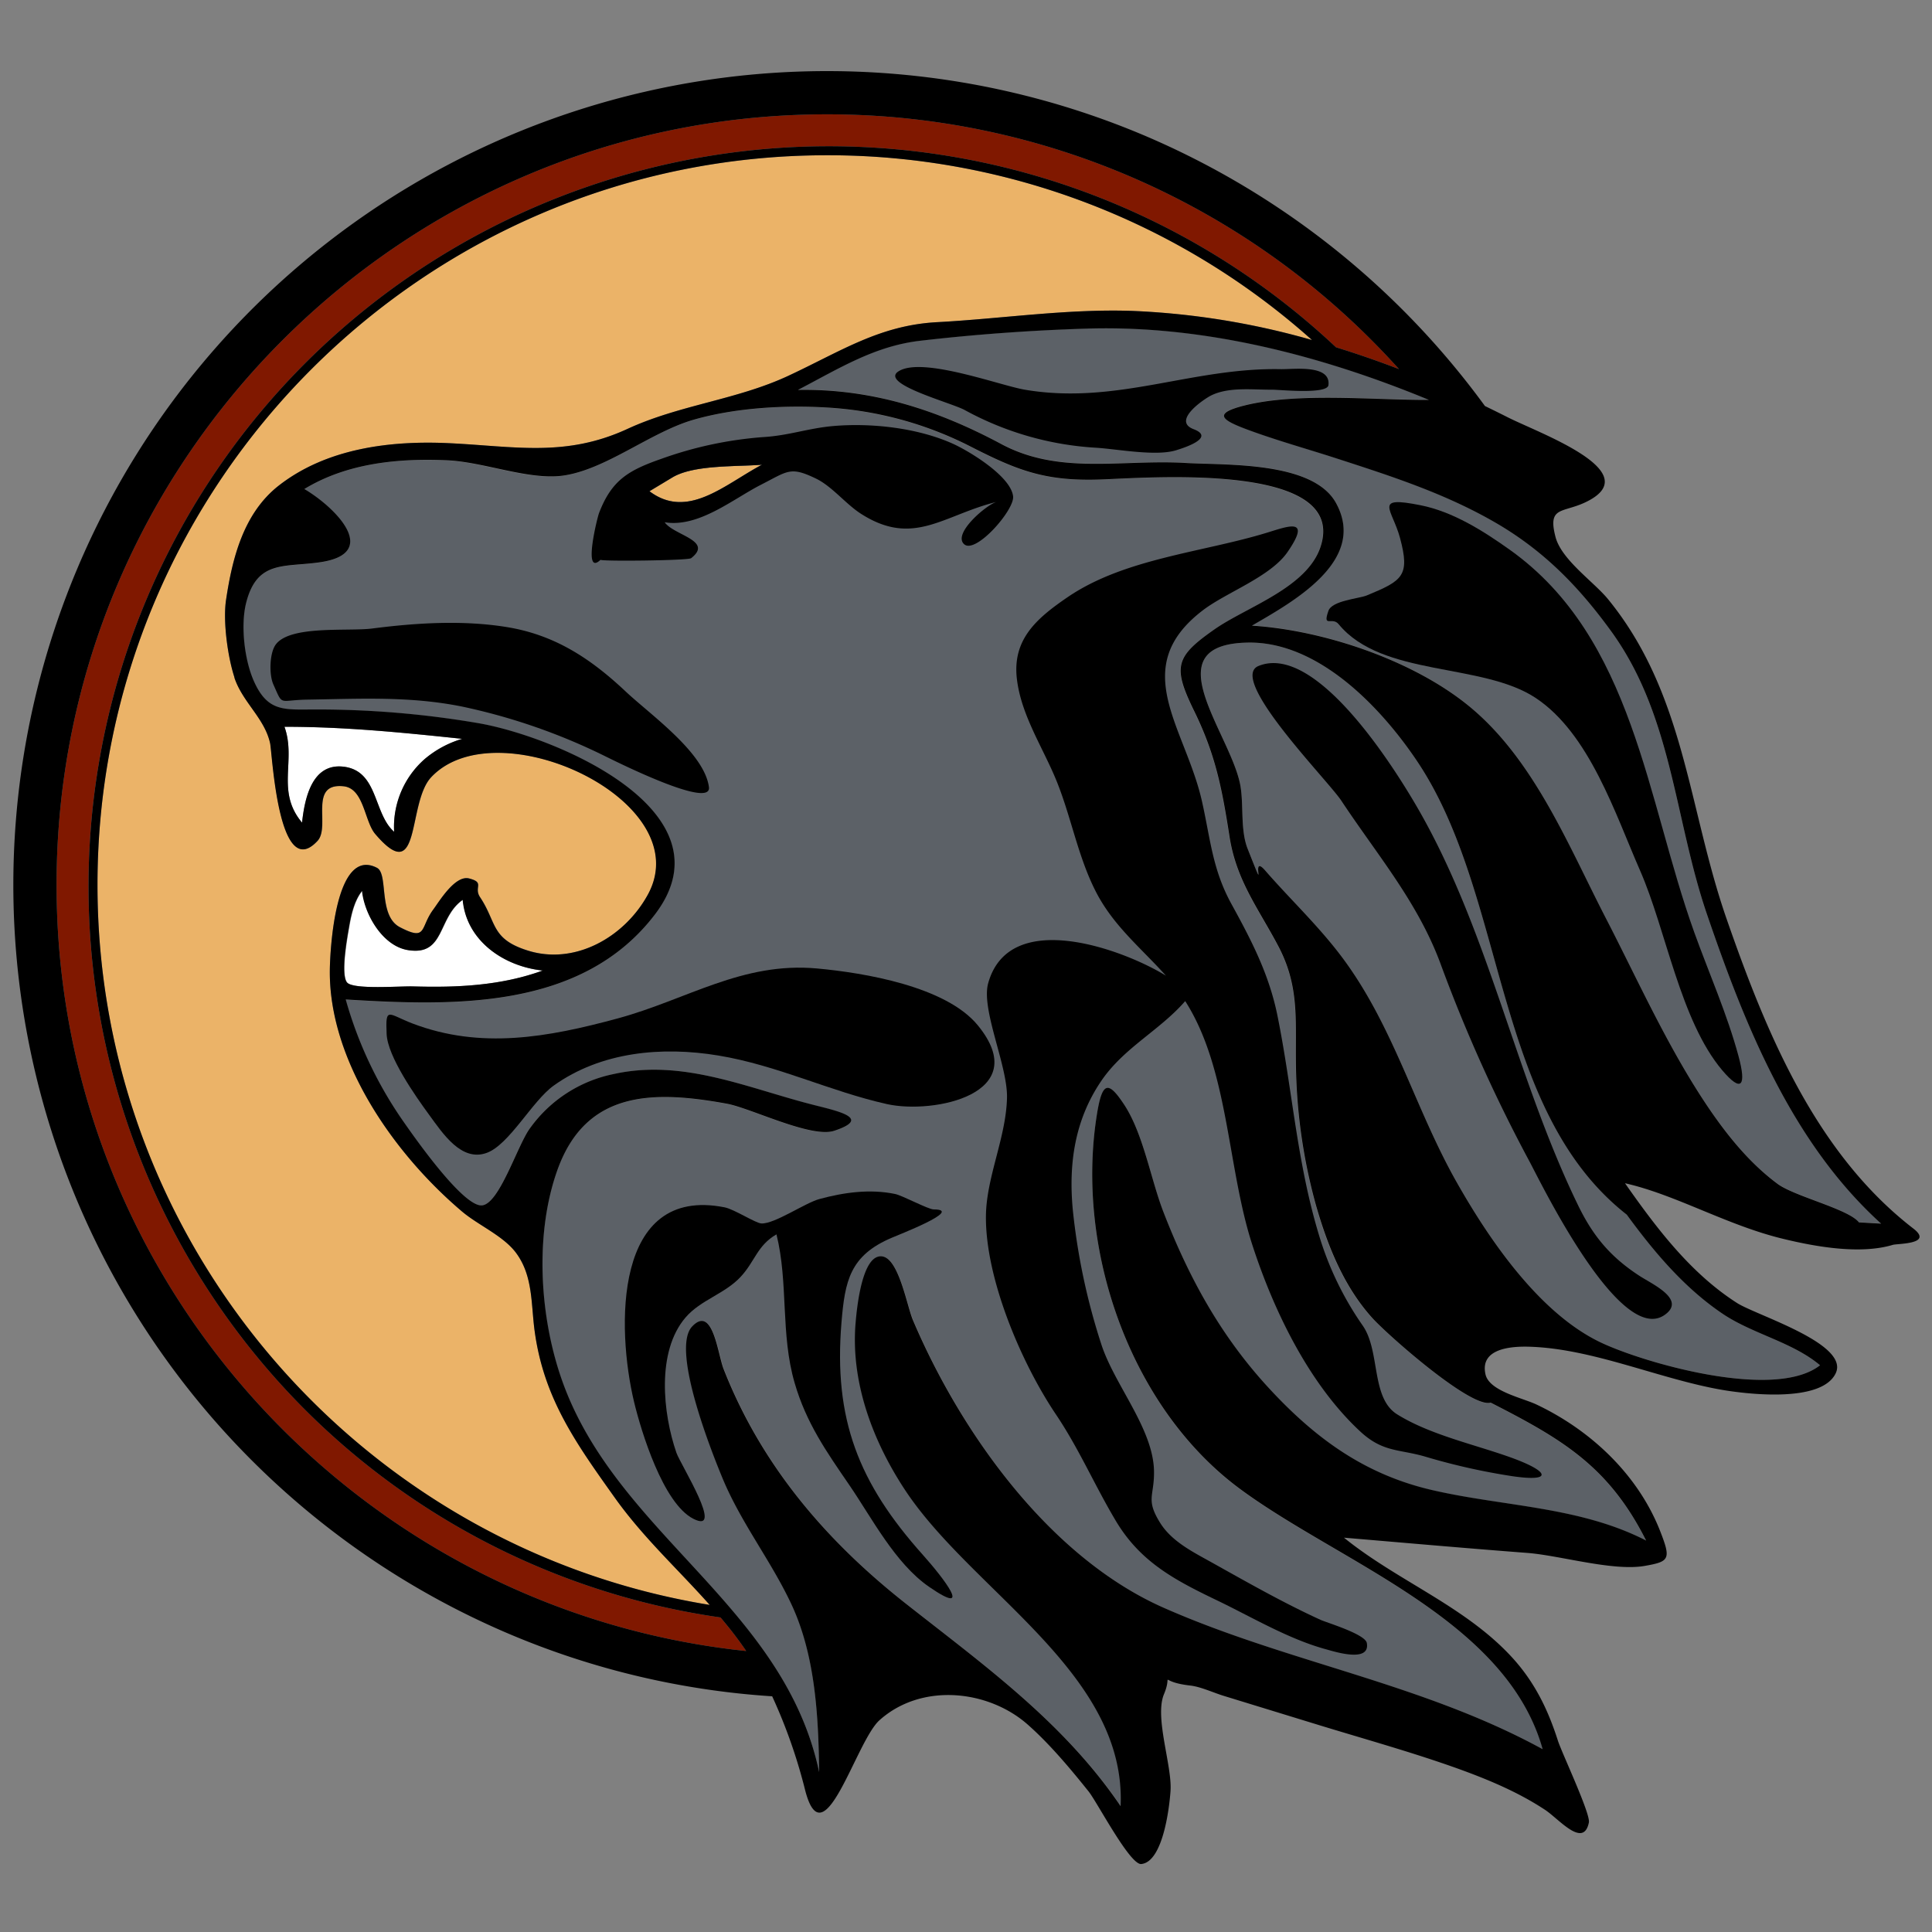 <svg xmlns="http://www.w3.org/2000/svg" viewBox="0 0 500 500"><rect x="0" y="0" width="500" height="500" fill="#808080" stroke="none"/><defs><style>.cls-1{fill:#801800;}.cls-2{fill:#ebb368;}.cls-3{fill:#5c6167;}.cls-4{fill:#fff;}</style></defs><title>clan-stone-lion_COLOR</title><g id="n4"><path class="cls-1" d="M14.64,229c0-110,89.45-199.41,199.41-199.41a198.94,198.94,0,0,1,148,65.93q-8-3.08-16.29-5.64A191.59,191.59,0,0,0,78.57,364.46,190.15,190.15,0,0,0,186.47,418.6c1.05,1.25,2.1,2.52,3.12,3.84q1.88,2.42,3.52,4.84C93,416.78,14.64,331.86,14.64,229Z"/></g><g id="n3"><path class="cls-2" d="M60.68,175.31c2.11,6.41,7.85,10.54,9.26,17.05.56,2.57,2.12,36.26,12.28,25.23,3.4-3.69-2.44-15.07,6.72-14.12,5.31.55,5.39,9.07,8.21,12.36,12,14.07,8.17-8,14.48-14.71,17-18.11,69.51,6.2,56,30.51-6.08,11-19,18.28-31.22,14.29-9.37-3-7.8-7.25-12.13-13.73-1.74-2.6,1.34-3.79-2.84-4.86-3.63-.93-7.72,5.94-9.25,8-3.54,4.76-1.54,8.32-8.69,4.6-5.68-3-2.87-13.81-5.92-15.36C86.7,219,85.42,246.15,85.36,251c-.29,23.21,16.18,47.26,34.22,62.54,4.23,3.58,10.7,6.28,14,10.74,4.43,6,3.82,13.27,4.81,20.37,2.4,17.36,10.73,28.91,20.65,42.86,7.38,10.38,16.29,18.46,24.63,27.84C93.94,400.75,25.23,322.75,25.23,229c0-104.12,84.71-188.82,188.82-188.82A188,188,0,0,1,339.55,88,198.24,198.24,0,0,0,293,80.46c-16.85-.57-33.56,2-50.34,2.91-15,.77-25,7.53-38.69,13.91-13.35,6.21-28,7.47-41.54,13.7-16.11,7.43-29.18,4.52-46.31,3.71-15.19-.71-31.64,1.34-44,11-9.13,7.16-12,18.83-13.6,29.44C57.65,160.7,58.93,170,60.68,175.31Z"/><path class="cls-2" d="M174,123.56c5.5-3.31,16.57-2.76,23.2-3.29-9.64,5.11-19.24,14.33-29.13,6.86Z"/></g><g id="n2"><path class="cls-3" d="M320.7,385.23c-28.26-21-42.43-61.91-36.82-96.76,1.36-8.46,2.9-8.84,7.07-2.5,5,7.53,6.86,19.27,10.14,27.74,6.61,17.06,14.83,32.1,27.31,45.61,12.1,13.1,24.94,22.44,42.54,26.44,18.38,4.17,38,4.17,55.08,13-9.7-19.25-21.75-26.26-40.22-35.7-5.15,1.53-27-17.88-30.77-22-7.31-8.15-11.51-18.52-14.46-28.93a142.41,142.41,0,0,1-5.24-37.18c-.13-11.24.88-19.75-4.57-30.08-5.14-9.74-10.82-16.91-12.6-28.26-1.91-12.21-3.56-21.11-9.1-32.44-5.67-11.59-5-14.14,5.16-21.23,8.36-5.86,24.07-10.77,27.52-21.49,7.09-22-44.73-17.72-57.25-17.31-14.25.46-21.43-2.43-33.66-8.69a93.49,93.49,0,0,0-36.8-9.94c-11.08-.67-23.79.06-34.52,3.14-11.22,3.21-22.88,13.06-34.08,14.51-8.85,1.15-20.21-3.5-29.72-4-12.68-.6-25.9.71-37,7.44,8.07,4.74,19.82,16.59,4.19,18.93-9.32,1.39-16.41-.64-19.24,10.5-1.49,5.86-.45,14.8,2,20.3,3.6,8.09,7.89,7.31,15.93,7.32a246.72,246.72,0,0,1,42.07,3.53c19.76,3.38,66.17,22.71,45.84,49.45-18.92,24.9-52.33,23.76-80.08,22.07a104.4,104.4,0,0,0,15.06,31.77c2.4,3.42,15.25,21.92,20.18,21.53,4.56-.35,9.22-15.64,12.47-20a35.23,35.23,0,0,1,21.65-14c18-4.08,34.76,3.66,51.75,8,6.42,1.63,15,3.46,5.34,6.68-5.93,2-21.62-5.87-27.8-7-19-3.48-36.46-3.49-43.85,17.12-6,16.87-4.63,38.89,1.62,55.68C160.42,397.51,203,416,212,458.64c-.18-14.63-1-30.73-7.43-44.12-5.24-10.92-12.69-20.45-17.41-31.72-2.6-6.22-13.58-33.5-7.93-39.45,5.34-5.63,6.57,7,8.13,11,9.77,24.89,26.48,44.44,47.22,60.77,20.21,15.91,40.83,30.7,55.53,52.37,1.54-34.43-38.31-55.4-55.73-81.73-8.39-12.67-14.17-28-12.85-43.37.31-3.67,1.64-17.76,6.81-17.18,4.33.48,6.43,12.8,8,16.44,12.3,29.06,35.27,61.45,65,74.53,32,14.12,66.94,19.56,98,36.57C389.83,419.09,346.5,404.41,320.7,385.23ZM168.07,127.13l5.93-3.57c5.5-3.31,16.57-2.76,23.2-3.29C187.56,125.38,178,134.6,168.07,127.13Z"/><path class="cls-3" d="M481.06,316.3c-2.66-3.45-16.76-6.73-21.11-10-7-5.21-12.56-12-17.44-19.1-10.57-15.46-18.37-33-26.93-49.6-9.71-18.81-18.59-41.09-35.39-54.87-14.54-11.93-37.67-19.69-56.22-20.86,10.06-5.9,30.12-16.65,21.72-31.8-6-10.79-28.48-9.69-38.79-10.3-16.71-1-32.7,3.19-47.82-4.91-16.59-8.88-33.58-14.34-52.61-14,10.84-5.65,19.84-11.34,31.64-12.72,14.25-1.66,29-2.72,43.3-3.15,30.19-.91,60.64,7,88.38,18.46-14.21.07-33.84-2-47.63,1.41-8.48,2.11-6,3.79.55,6.24,7.56,2.81,15.48,5,23.16,7.49,14.68,4.76,28.93,9.35,42.26,17.29,11.66,7,20.41,15.89,28.68,27.26,16,21.94,16.44,48.61,24.92,73.42,9.85,28.83,22,59.2,45.08,80.07Z"/><path class="cls-3" d="M421,314.35c7,9.58,14.82,18.89,24.72,25.59,7.83,5.3,18.13,7.35,25.31,13.39-11.65,9.12-45-.46-56.34-5.71-16.11-7.43-29.22-26.7-37.66-41.6-10.37-18.28-15.8-38.5-28-55.93-6.43-9.22-14.33-16.46-21.63-24.84-4.17-4.78,1.07,8.52-4.52-5.61-1.9-4.82-1-11.18-1.85-16.2-2.32-13.47-23-36.69,1.9-37.14,18.34-.33,34.61,16.93,43.91,30.84C390.14,232,386.41,287.25,421,314.35Z"/></g><g id="n1"><path class="cls-4" d="M109.9,196.47A23.35,23.35,0,0,0,102,215.26c-5.43-4.73-4.06-15.84-13.16-16.85-8.17-.91-10,8.34-10.67,14.48-6.85-8.13-1.42-16.1-4.55-24.8,15.8,0,30.39,1.48,46,3.12A26.63,26.63,0,0,0,109.9,196.47Z"/><path class="cls-4" d="M90.46,239.62c.52-3,1.34-6.59,3.32-9.07.61,6,5.26,14.21,11.83,15.31,9.7,1.62,7.62-8.41,14.22-13,.89,10.73,10.69,17.28,20.65,18.32-10.81,3.93-22.23,4.44-33.61,4.1-3.26-.1-15.33.88-17-1C88.1,252.16,90.08,241.84,90.46,239.62Z"/></g><g id="Base"><path d="M495.24,318c-25.34-19.51-38.17-50.78-48.36-80.08-10-28.65-10.72-58.33-30.72-82.85-3.69-4.52-12.13-10.23-13.62-16.2-2-7.79,1.74-6.1,7.55-8.78,16.89-7.82-11.85-18-19.92-22.11q-2.91-1.47-5.87-2.9A211.43,211.43,0,0,0,296,35,210.58,210.58,0,0,0,132.1,423,208.6,208.6,0,0,0,199.84,439a138.06,138.06,0,0,1,8.59,24.53c4.79,18,13.08-12.85,19.16-18.32,10.87-9.78,28.22-7.91,38.43,1.15,5.66,5,11,11.38,15.72,17.28,2.2,2.75,10.69,19.06,13.62,18.77,5.75-.58,7.33-15.25,7.57-18.94.44-6.52-4.19-19-1.7-25s-2-3.24,6.82-2.25c2.69.3,6,1.86,8.69,2.68L342,446.65c11.92,3.64,24,7,35.69,11.21,7.69,2.79,15.32,6,22.18,10.53,3.59,2.37,9.93,10.07,11.33,3.27.46-2.23-6.89-17.78-8-21.13-2.55-8-5.93-15-11.63-21.32-12.16-13.45-29.87-20-43.75-31.26,15.85,1.34,31.48,2.73,47.41,3.94,8.49.65,22.22,4.81,30.45,3.36,6.4-1.12,6.8-1.73,4-8.92-5.77-14.77-18.09-26.24-32.06-32.85-3.61-1.71-12.19-3.46-13.17-7.78-1.54-6.76,6.69-7.31,11.34-7.17,16.39.49,33.41,8.25,49.58,11.11,5.67,1,25.93,3.71,29.71-4.24,3.64-7.65-20.57-15-25.53-18.18-12.05-7.71-20.86-19.4-29-31,13.29,3,26.58,11,41.26,14.47,8.31,2,19.7,4,28.08,1.47C491.24,321.81,500.34,322,495.24,318ZM14.64,229c0-110,89.45-199.41,199.41-199.41a198.94,198.94,0,0,1,148,65.93q-8-3.08-16.29-5.64A191.59,191.59,0,0,0,78.57,364.46,190.15,190.15,0,0,0,186.47,418.6c1.05,1.25,2.1,2.52,3.12,3.84q1.88,2.42,3.52,4.84C93,416.78,14.64,331.86,14.64,229Zm46-53.67c2.11,6.41,7.85,10.54,9.26,17.05.56,2.57,2.12,36.26,12.28,25.23,3.4-3.69-2.44-15.07,6.72-14.12,5.31.55,5.39,9.07,8.21,12.36,12,14.07,8.17-8,14.48-14.71,17-18.11,69.51,6.2,56,30.51-6.08,11-19,18.28-31.22,14.29-9.37-3-7.8-7.25-12.13-13.73-1.74-2.6,1.34-3.79-2.84-4.86-3.63-.93-7.72,5.94-9.25,8-3.54,4.76-1.54,8.32-8.69,4.6-5.68-3-2.87-13.81-5.92-15.36C86.7,219,85.42,246.15,85.36,251c-.29,23.21,16.18,47.26,34.22,62.54,4.23,3.58,10.7,6.28,14,10.74,4.43,6,3.82,13.27,4.81,20.37,2.4,17.36,10.73,28.91,20.65,42.86,7.38,10.38,16.29,18.46,24.63,27.84C93.94,400.75,25.23,322.75,25.23,229c0-104.12,84.71-188.82,188.82-188.82A188,188,0,0,1,339.55,88,198.24,198.24,0,0,0,293,80.46c-16.85-.57-33.56,2-50.34,2.91-15,.77-25,7.53-38.69,13.91-13.35,6.21-28,7.47-41.54,13.7-16.11,7.43-29.18,4.52-46.31,3.71-15.19-.71-31.64,1.34-44,11-9.13,7.16-12,18.83-13.6,29.44C57.65,160.7,58.93,170,60.68,175.31ZM102,215.26c-5.43-4.73-4.06-15.84-13.16-16.85-8.17-.91-10,8.34-10.67,14.48-6.85-8.13-1.42-16.1-4.55-24.8,15.8,0,30.39,1.48,46,3.12a26.63,26.63,0,0,0-9.75,5.26A23.35,23.35,0,0,0,102,215.26Zm38.42,35.92c-10.81,3.93-22.23,4.44-33.61,4.1-3.26-.1-15.33.88-17-1-1.8-2.1.17-12.42.55-14.64.52-3,1.34-6.59,3.32-9.07.61,6,5.26,14.21,11.83,15.31,9.7,1.62,7.62-8.41,14.22-13C120.71,243.59,130.51,250.14,140.46,251.17ZM385.8,363c18.47,9.44,30.52,16.44,40.22,35.7-17.09-8.8-36.69-8.79-55.08-13-17.6-4-30.44-13.34-42.54-26.44-12.47-13.51-20.7-28.55-27.31-45.61-3.28-8.47-5.19-20.21-10.14-27.74-4.17-6.34-5.71-6-7.07,2.5-5.61,34.85,8.56,75.75,36.82,96.76,25.8,19.18,69.12,33.86,78.54,67.52-31.06-17-66-22.45-98-36.57-29.69-13.08-52.66-45.47-65-74.53-1.54-3.64-3.64-16-8-16.44-5.17-.58-6.5,13.52-6.81,17.18-1.32,15.39,4.47,30.7,12.85,43.37,17.43,26.33,57.27,47.3,55.73,81.73-14.7-21.67-35.32-36.46-55.53-52.37-20.74-16.33-37.45-35.88-47.22-60.77-1.55-4-2.78-16.63-8.13-11-5.64,5.94,5.34,33.23,7.93,39.45,4.71,11.27,12.17,20.8,17.41,31.72C211,427.91,211.81,444,212,458.64c-9-42.65-51.57-61.13-66.11-100.2-6.25-16.79-7.67-38.81-1.62-55.68,7.39-20.61,24.82-20.6,43.85-17.12,6.18,1.13,21.87,9,27.8,7,9.7-3.22,1.08-5.05-5.34-6.68-17-4.31-33.77-12-51.75-8a35.23,35.23,0,0,0-21.65,14c-3.25,4.34-7.91,19.63-12.47,20-4.93.38-17.79-18.12-20.18-21.53a104.4,104.4,0,0,1-15.06-31.77c27.75,1.69,61.15,2.83,80.08-22.07,20.32-26.74-26.09-46.07-45.84-49.45a246.72,246.72,0,0,0-42.07-3.53c-8,0-12.33.77-15.93-7.32-2.45-5.5-3.49-14.44-2-20.3,2.83-11.15,9.92-9.11,19.24-10.5,15.63-2.34,3.88-14.18-4.19-18.93,11.08-6.73,24.29-8,37-7.44,9.5.45,20.87,5.1,29.72,4,11.2-1.46,22.85-11.3,34.08-14.51,10.73-3.07,23.44-3.81,34.52-3.14a93.49,93.49,0,0,1,36.8,9.94c12.24,6.26,19.41,9.15,33.66,8.69,12.52-.41,64.34-4.72,57.25,17.31-3.45,10.72-19.16,15.63-27.52,21.49-10.12,7.09-10.84,9.64-5.16,21.23,5.54,11.33,7.19,20.23,9.1,32.44,1.78,11.35,7.46,18.52,12.6,28.26,5.45,10.33,4.44,18.84,4.57,30.08a142.41,142.41,0,0,0,5.24,37.18c3,10.4,7.14,20.78,14.46,28.93C358.75,345.14,380.64,364.55,385.8,363ZM421,314.35c7,9.58,14.82,18.89,24.72,25.59,7.83,5.3,18.13,7.35,25.31,13.39-11.65,9.12-45-.46-56.34-5.71-16.11-7.43-29.22-26.7-37.66-41.6-10.37-18.28-15.8-38.5-28-55.93-6.43-9.22-14.33-16.46-21.63-24.84-4.17-4.78,1.07,8.52-4.52-5.61-1.9-4.82-1-11.18-1.85-16.2-2.32-13.47-23-36.69,1.9-37.14,18.34-.33,34.61,16.93,43.91,30.84C390.14,232,386.41,287.25,421,314.35Zm60.09,2c-2.66-3.45-16.76-6.73-21.11-10-7-5.21-12.56-12-17.44-19.1-10.57-15.46-18.37-33-26.93-49.6-9.71-18.81-18.59-41.09-35.39-54.87-14.54-11.93-37.67-19.69-56.22-20.86,10.06-5.9,30.12-16.65,21.72-31.8-6-10.79-28.48-9.69-38.79-10.3-16.71-1-32.7,3.19-47.82-4.91-16.59-8.88-33.58-14.34-52.61-14,10.84-5.65,19.84-11.34,31.64-12.72,14.25-1.66,29-2.72,43.3-3.15,30.19-.91,60.64,7,88.38,18.46-14.21.07-33.84-2-47.63,1.41-8.48,2.11-6,3.79.55,6.24,7.56,2.81,15.48,5,23.16,7.49,14.68,4.76,28.93,9.35,42.26,17.29,11.66,7,20.41,15.89,28.68,27.26,16,21.94,16.44,48.61,24.92,73.42,9.85,28.83,22,59.2,45.08,80.07Z"/><path d="M313.37,102.38c4.64-2.33,10.86-1.48,15.89-1.53,2,0,14.26,1.27,14.54-1.19.62-5.4-9-4.06-12.32-4.12-23.17-.45-42.5,9.32-66.23,5.32C258.84,99.78,239,92.32,232.7,96c-5.54,3.2,13.21,8.12,16.92,10.09a80.4,80.4,0,0,0,34,9.78c5.56.34,15.68,2.32,20.9.61,1-.32,10.43-3.11,4.38-5.41C303.15,108.88,311.77,103.18,313.37,102.38Z"/><path d="M438.47,241.28c-12.35-34.29-15.68-76.11-47.67-98.95-6.89-4.91-14.74-9.89-23.15-11.57-12.43-2.49-7.36.93-5.33,8.45,2.65,9.85.65,11.07-8.6,14.89-2,.83-9,1.31-9.93,4-1.57,4.52,1,1.39,2.66,3.45,11.25,13.7,37.09,9.86,51,19.09s20.57,30,27,44.66c6.72,15.3,10.39,38.81,21.25,51.67,5.08,6,6.3,4,4.22-3.66C447,262.49,442.27,251.83,438.47,241.28Z"/><path d="M155.41,144.88c.6.43,22.65.19,23.45-.42,5.87-4.57-4.51-5.91-6.84-9.3,8.78,1.45,17.65-6,24.9-9.7,7-3.57,7.59-4.81,14.22-1.62,4.17,2,7.72,6.59,11.67,9.12,13.61,8.71,21.25.34,35.17-3.09-2.55.63-11.6,8.26-8.43,11,3,2.55,13-8.87,12.64-12.38-.52-5.22-11.49-11.85-15.85-13.77-9.07-4-20.87-5.31-30.7-4.46-6.53.57-11.49,2.47-18.14,2.86a99.47,99.47,0,0,0-26.3,5.61c-8.6,3-12.89,5.54-16.15,14C154.65,133.65,150.71,149.36,155.41,144.88ZM174,123.56c5.5-3.31,16.57-2.76,23.2-3.29-9.64,5.11-19.24,14.33-29.13,6.86Z"/><path d="M183.47,203.7c-1.18-8.93-15.18-18.75-21.58-24.77-9.08-8.54-18.36-14.65-30.78-16.65-11.37-1.84-23.43-1.08-34.8.38-6.23.8-21.36-.93-25,4.22-1.56,2.22-1.71,7.72-.55,10.29,2.57,5.72,1.21,4,8.88,3.89,13.63-.21,26.43-.93,40,1.81a156.77,156.77,0,0,1,37.3,13C159.83,197.28,184.24,209.47,183.47,203.7Z"/><path d="M341.33,319.57c-5.73-18.92-6.85-37.55-10.72-56.69-2.16-10.7-6.71-19.46-11.91-28.92-4.91-8.94-5.42-16.7-7.61-26.49-4.28-19.18-19.36-34.63.25-49.56,6.11-4.65,17.48-8.64,21.89-15.07,6.19-9,.33-6.72-5.27-5-16.74,5.14-36.89,6.64-51.65,16.7-8.12,5.54-14.37,11-13.13,21.25,1.15,9.51,6.87,17.87,10.37,26.6,3.71,9.26,5.45,19.32,10,28.26s11.64,14.56,18.2,21.86c-10.87-6.71-40.5-17.77-46,1.92-1.92,6.83,5.06,21.34,4.86,29.7-.24,10.23-5.33,20.5-5.45,30.5-.19,16.06,9,37.84,18.06,51.34,6,8.9,10,18.28,15.42,27.4,6.36,10.8,15.27,15.49,26.28,20.78,9,4.32,18.46,10,28.13,12.65,2.1.57,11.63,3.68,10.68-1.6-.42-2.33-10.75-5.38-12-6-9.44-4.3-19-9.74-27.83-14.67-4.89-2.75-10.6-5.47-13.69-10.47-3.71-6-1.53-6.79-1.55-13,0-11.15-10.25-22.58-13.67-33.25A167.42,167.42,0,0,1,277.63,313c-1.1-11.88.52-23.14,7.35-33.22,5.87-8.66,15.17-13.11,21.75-20.7,11.28,17.62,10.85,42.95,17.34,63,5.5,17,14.67,36.08,28,48.42,5.82,5.38,10,4.51,16.7,6.45a167.34,167.34,0,0,0,22.58,5.08c10.56,1.56,9.89-1.17-.47-4.88-9.38-3.36-20.77-5.82-29.27-11.1-6.84-4.24-4.35-16.2-8.86-22.87A82,82,0,0,1,341.33,319.57Z"/><path d="M253.08,265.38c-8.24-10.11-29.48-13.63-41.63-14.74-19.37-1.77-33.62,8.05-51.56,12.92-18.14,4.92-35.46,8.06-53.16,1.31-6.26-2.39-7-4.57-6.67,2.72.24,5.85,7.54,16.19,11,20.92,3.57,4.89,8.35,12.19,14.86,9.87,5.86-2.09,11.81-13.44,17.36-17.42,12.3-8.8,28.06-10.21,42.65-7.79,15.33,2.54,28.77,9.25,43.63,12.57C241.63,288.42,267.56,283.12,253.08,265.38Z"/><path d="M241.64,313c-1.4,0-8.13-3.63-10-4-6.52-1.35-13.24-.41-19.58,1.31-3.7,1-11.57,6.46-15,6.32-1.51-.06-7-3.66-9.52-4.17-28.82-5.72-28,31.31-23.44,50.37,1.87,7.76,7.51,26.18,15.28,30.2,8.34,4.31-3.27-14-4.33-17.07-3.5-10.14-5.22-26.15,2.37-35,3.9-4.55,10.17-6.11,14.25-10.51,3.73-4,4.28-8.11,9.28-11,3.13,12.62,1,25.8,4.71,38.48,3,10.34,8.24,17.79,14.11,26.35s11.87,20.32,20.69,26.4c11.71,8.06,3.69-2.34-1.59-8.24-16.71-18.67-23.16-35.14-21.1-60.14.89-10.8,2.17-17.4,13.09-22C231.81,319.84,249.73,313,241.64,313Z"/><path d="M365.35,206.52c-5.64-9.37-25.12-40.06-39.64-34.17-8.09,3.28,17.88,29.51,21.42,34.86,9.45,14.27,20,26.5,25.88,42.75a399.08,399.08,0,0,0,22.89,50.75c3,5.64,23.39,47.6,34.89,39.6,5.74-4-3.17-7.94-6.56-10.16-7.47-4.88-12-10.28-15.91-18.4C391.68,277.44,385,239.09,365.35,206.52Z"/></g></svg>